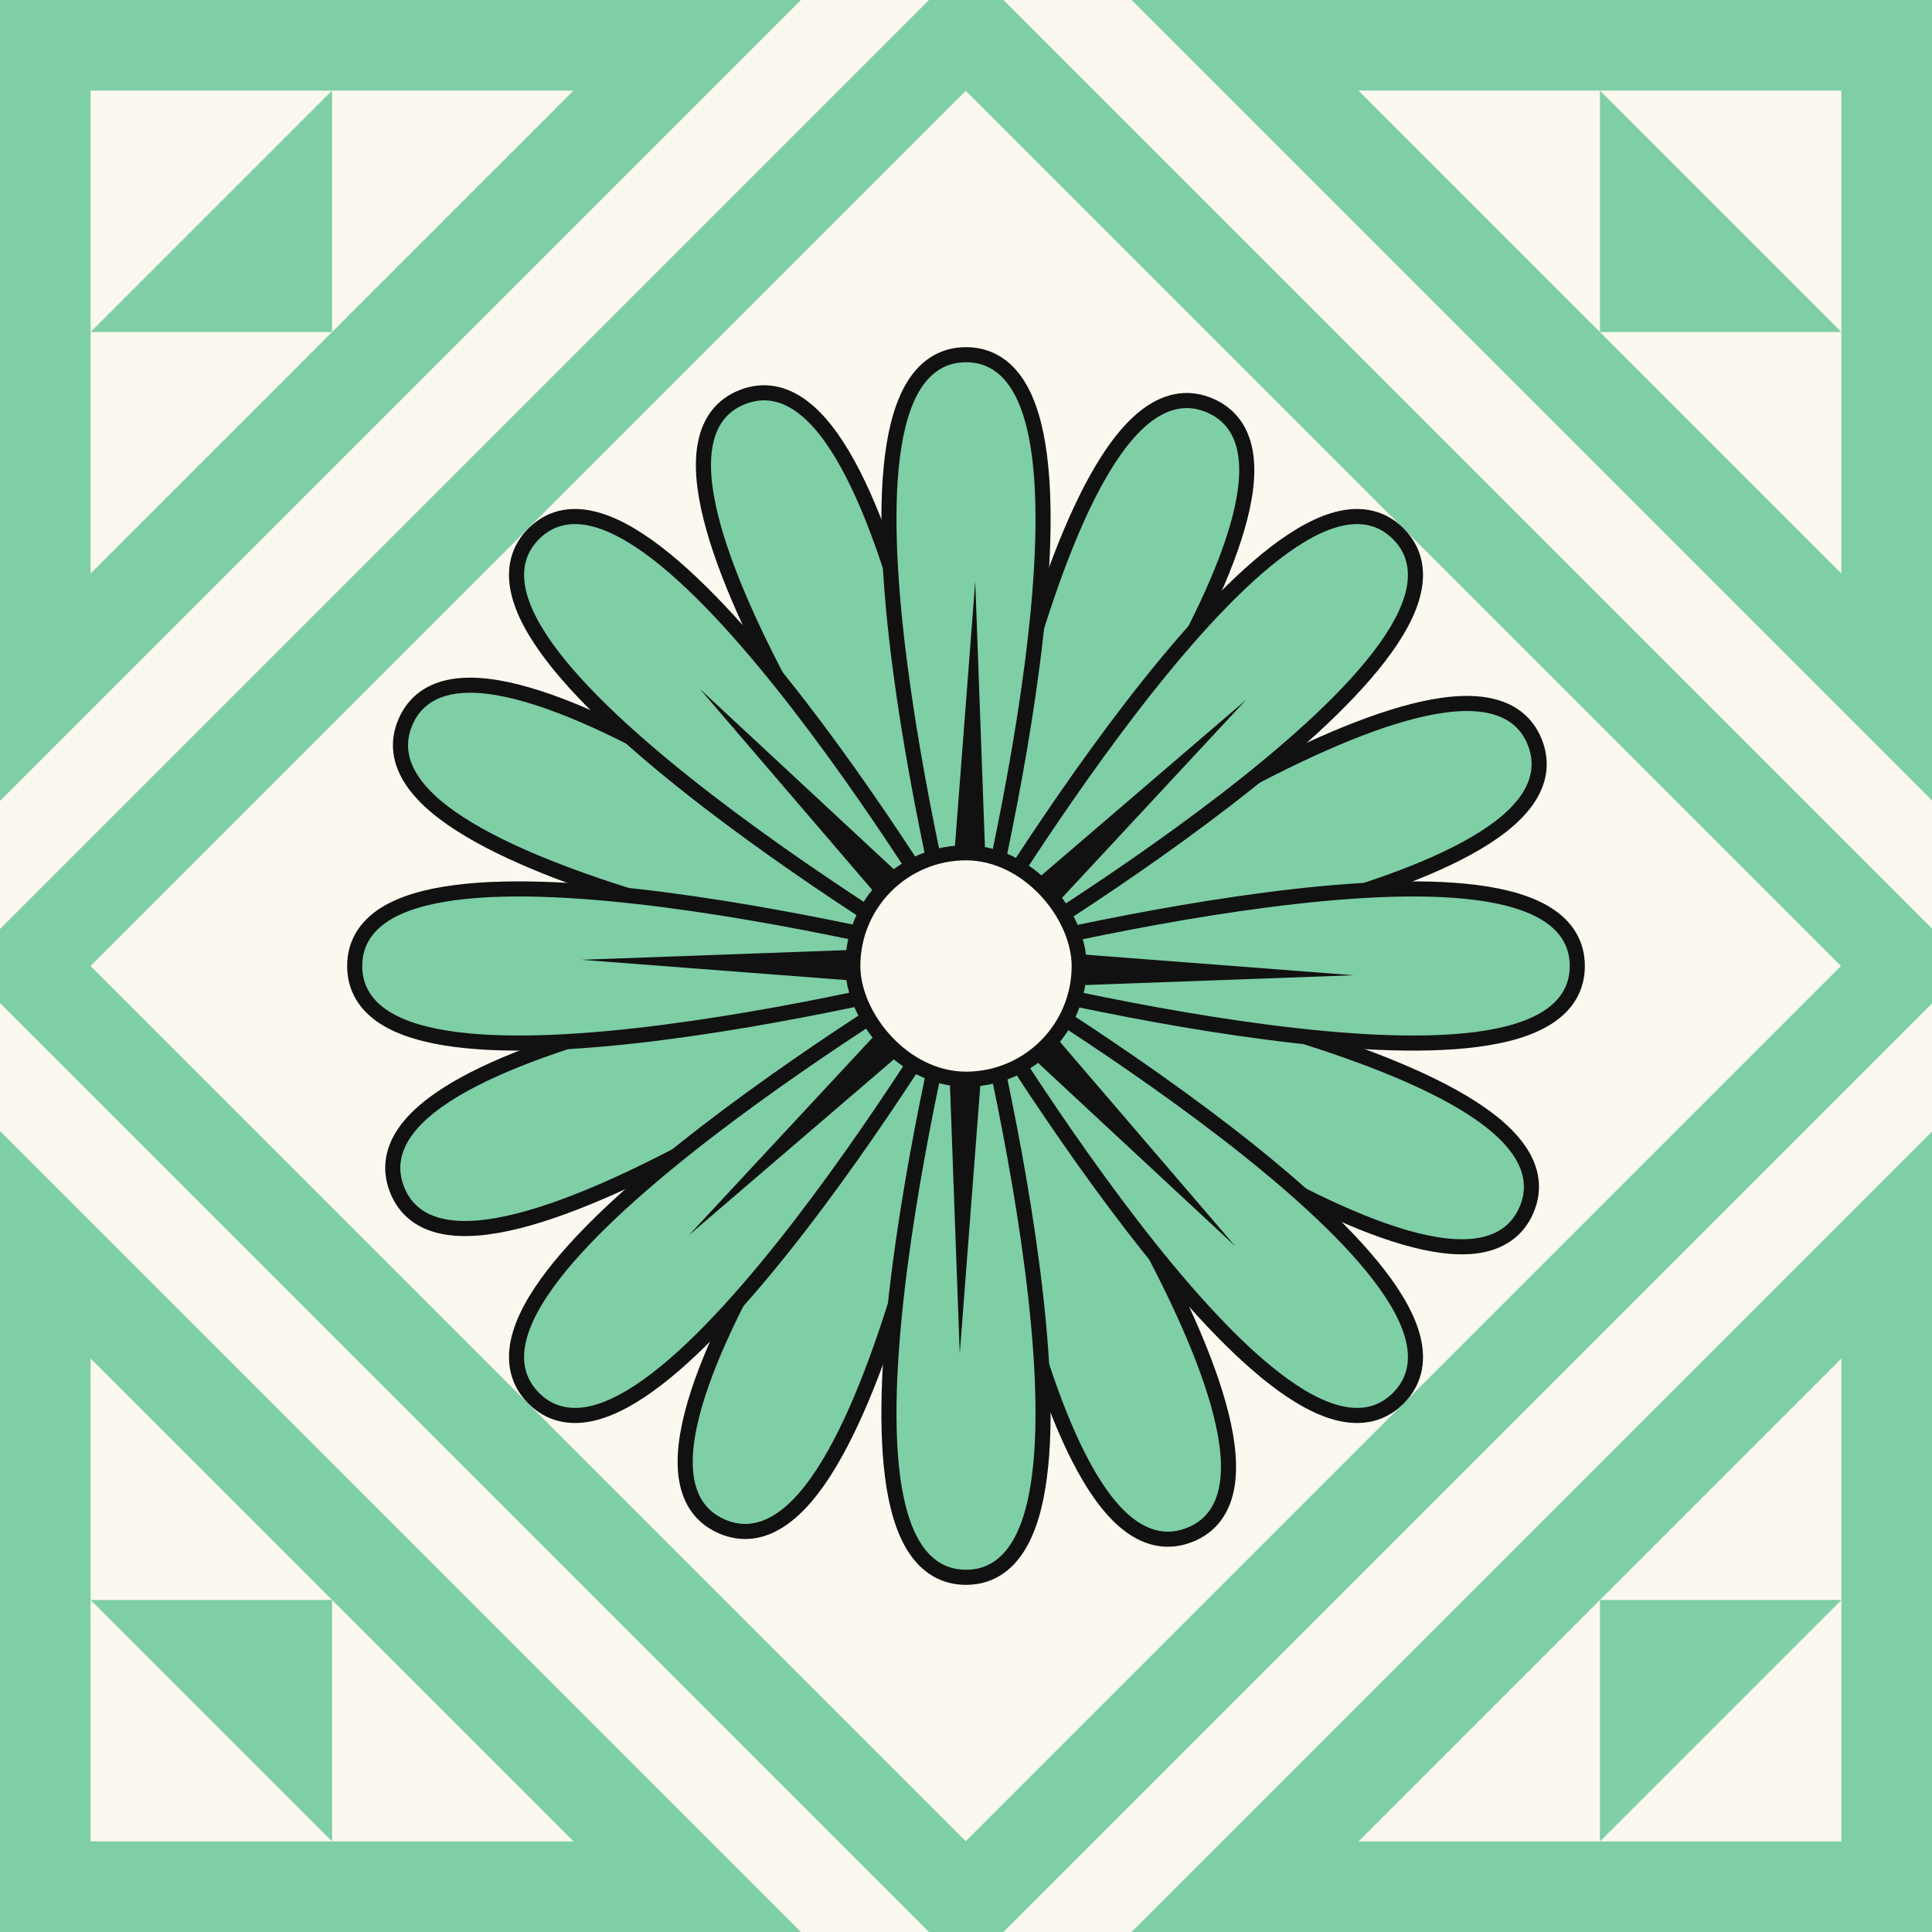 <svg width="64" height="64" viewBox="0 0 64 64" fill="none" xmlns="http://www.w3.org/2000/svg">
<rect x="0" y="0" width="64" height="64" fill="#808080" stroke="none"/>
<g clip-path="url(#clip0_379_2489)">
<rect width="64" height="64" fill="#7ECEA6"/>
<rect x="-3.347" y="32" width="50" height="50" transform="rotate(-45 -3.347 32)" fill="#7ECEA6"/>
<rect x="-3.347" y="32" width="50" height="50" transform="rotate(-45 -3.347 32)" stroke="#FBF8EF" stroke-width="3"/>
<rect width="41" height="41" transform="translate(3 32) rotate(-45)" fill="#FBF8EF"/>
<path d="M29.971 29.496C30.307 30.003 30.614 30.453 30.875 30.833C30.505 30.558 30.066 30.235 29.572 29.881C28.012 28.758 25.908 27.309 23.737 26.009C21.571 24.711 19.321 23.549 17.473 23.014C16.55 22.746 15.703 22.627 15.006 22.742C14.294 22.86 13.734 23.225 13.435 23.909C13.137 24.593 13.251 25.253 13.65 25.854C14.04 26.443 14.704 26.983 15.528 27.476C17.178 28.465 19.561 29.323 21.986 30.026C24.417 30.731 26.91 31.286 28.795 31.665C29.391 31.784 29.926 31.887 30.38 31.97C29.923 32.037 29.384 32.12 28.785 32.218C26.887 32.527 24.375 32.991 21.921 33.606C19.471 34.22 17.059 34.99 15.373 35.917C14.532 36.381 13.848 36.895 13.437 37.469C13.017 38.056 12.879 38.711 13.152 39.405C13.425 40.1 13.971 40.486 14.678 40.629C15.37 40.77 16.222 40.682 17.153 40.448C19.02 39.98 21.311 38.902 23.523 37.684C25.74 36.464 27.896 35.094 29.496 34.029C30.002 33.693 30.453 33.386 30.833 33.125C30.558 33.495 30.235 33.934 29.88 34.428C28.758 35.988 27.309 38.092 26.008 40.262C24.71 42.429 23.549 44.678 23.013 46.526C22.745 47.449 22.626 48.296 22.741 48.993C22.859 49.705 23.224 50.265 23.908 50.563C24.592 50.862 25.252 50.748 25.853 50.349C26.442 49.959 26.982 49.295 27.475 48.471C28.464 46.821 29.322 44.439 30.025 42.013C30.73 39.583 31.285 37.089 31.664 35.205C31.784 34.609 31.886 34.074 31.97 33.62C32.037 34.077 32.12 34.615 32.218 35.215C32.527 37.112 32.99 39.624 33.605 42.079C34.219 44.528 34.989 46.94 35.917 48.626C36.38 49.467 36.894 50.151 37.468 50.562C38.055 50.982 38.71 51.12 39.404 50.847C40.099 50.575 40.485 50.028 40.628 49.321C40.769 48.629 40.681 47.777 40.447 46.846C39.98 44.98 38.902 42.689 37.684 40.476C36.464 38.259 35.093 36.104 34.029 34.504C33.692 33.998 33.386 33.547 33.125 33.167C33.495 33.442 33.934 33.764 34.427 34.12C35.987 35.242 38.091 36.691 40.262 37.991C42.428 39.289 44.678 40.45 46.526 40.986C47.448 41.254 48.295 41.373 48.992 41.258C49.704 41.14 50.264 40.775 50.562 40.091C50.861 39.407 50.747 38.747 50.348 38.146C49.958 37.557 49.294 37.017 48.471 36.524C46.82 35.535 44.438 34.677 42.013 33.974C39.582 33.269 37.089 32.714 35.205 32.336C34.609 32.216 34.074 32.114 33.62 32.03C34.077 31.963 34.615 31.88 35.215 31.782C37.112 31.473 39.624 31.009 42.078 30.394C44.528 29.78 46.94 29.01 48.625 28.082C49.466 27.619 50.15 27.105 50.561 26.531C50.981 25.944 51.119 25.289 50.846 24.595C50.573 23.9 50.026 23.514 49.319 23.371C48.627 23.23 47.776 23.318 46.845 23.552C44.979 24.02 42.688 25.098 40.476 26.316C38.259 27.536 36.104 28.906 34.503 29.971C33.997 30.308 33.547 30.614 33.167 30.875C33.442 30.505 33.764 30.066 34.119 29.572C35.242 28.012 36.69 25.908 37.991 23.738C39.289 21.571 40.45 19.322 40.985 17.474C41.253 16.551 41.372 15.704 41.257 15.007C41.139 14.295 40.774 13.735 40.09 13.437C39.406 13.138 38.746 13.252 38.145 13.651C37.556 14.041 37.017 14.705 36.523 15.529C35.534 17.179 34.677 19.561 33.974 21.987C33.269 24.417 32.714 26.911 32.335 28.795C32.216 29.391 32.113 29.926 32.03 30.38C31.962 29.923 31.88 29.385 31.782 28.785C31.472 26.888 31.009 24.376 30.393 21.921C29.779 19.472 29.01 17.06 28.081 15.374C27.619 14.533 27.104 13.849 26.529 13.438C25.943 13.018 25.288 12.88 24.594 13.153C23.899 13.426 23.513 13.972 23.37 14.68C23.229 15.372 23.317 16.223 23.551 17.154C24.019 19.021 25.097 21.311 26.315 23.524C27.535 25.741 28.906 27.896 29.971 29.496Z" fill="#7ECEA6" stroke="#111111" stroke-width="0.5"/>
<path d="M31.027 28.928C31.155 29.522 31.275 30.053 31.38 30.503C31.136 30.111 30.845 29.65 30.516 29.14C29.474 27.524 28.046 25.407 26.501 23.402C24.959 21.402 23.29 19.498 21.766 18.324C21.005 17.738 20.26 17.317 19.57 17.169C18.864 17.018 18.209 17.153 17.681 17.681C17.153 18.209 17.018 18.864 17.169 19.57C17.317 20.26 17.738 21.005 18.324 21.766C19.498 23.29 21.402 24.959 23.402 26.501C25.407 28.046 27.524 29.474 29.14 30.516C29.65 30.845 30.111 31.136 30.503 31.38C30.053 31.275 29.522 31.155 28.928 31.027C27.049 30.621 24.542 30.134 22.032 29.809C19.528 29.485 17.001 29.319 15.093 29.566C14.141 29.689 13.316 29.919 12.723 30.302C12.118 30.695 11.75 31.254 11.75 32C11.75 32.746 12.118 33.305 12.723 33.697C13.316 34.081 14.141 34.311 15.093 34.434C17.001 34.681 19.528 34.516 22.032 34.191C24.542 33.866 27.049 33.379 28.928 32.973C29.522 32.845 30.053 32.725 30.503 32.62C30.111 32.864 29.65 33.155 29.14 33.484C27.524 34.526 25.407 35.955 23.402 37.499C21.402 39.041 19.498 40.71 18.324 42.234C17.738 42.995 17.317 43.74 17.169 44.43C17.018 45.136 17.153 45.791 17.681 46.319C18.209 46.847 18.864 46.982 19.57 46.831C20.26 46.683 21.005 46.262 21.766 45.676C23.29 44.502 24.959 42.598 26.501 40.598C28.046 38.593 29.474 36.476 30.516 34.86C30.845 34.35 31.136 33.889 31.38 33.497C31.275 33.947 31.155 34.478 31.027 35.072C30.621 36.951 30.134 39.458 29.809 41.968C29.485 44.472 29.319 46.999 29.566 48.907C29.689 49.859 29.919 50.684 30.302 51.276C30.695 51.882 31.254 52.25 32 52.25C32.746 52.25 33.305 51.882 33.697 51.276C34.081 50.684 34.311 49.859 34.434 48.907C34.681 46.999 34.516 44.472 34.191 41.968C33.866 39.458 33.379 36.951 32.973 35.072C32.845 34.478 32.725 33.947 32.62 33.497C32.864 33.889 33.155 34.35 33.484 34.86C34.526 36.476 35.955 38.593 37.499 40.598C39.041 42.598 40.71 44.502 42.234 45.676C42.995 46.262 43.74 46.683 44.43 46.831C45.136 46.982 45.791 46.847 46.319 46.319C46.847 45.791 46.982 45.136 46.831 44.43C46.683 43.74 46.262 42.995 45.676 42.234C44.502 40.71 42.598 39.041 40.598 37.499C38.593 35.955 36.476 34.526 34.86 33.484C34.35 33.155 33.889 32.864 33.497 32.62C33.947 32.725 34.478 32.845 35.072 32.973C36.951 33.379 39.458 33.866 41.968 34.191C44.472 34.516 46.999 34.681 48.907 34.434C49.859 34.311 50.684 34.081 51.276 33.697C51.882 33.305 52.25 32.746 52.25 32C52.25 31.254 51.882 30.695 51.276 30.302C50.684 29.919 49.859 29.689 48.907 29.566C46.999 29.319 44.472 29.485 41.968 29.809C39.458 30.134 36.951 30.621 35.072 31.027C34.478 31.155 33.947 31.275 33.497 31.38C33.889 31.136 34.35 30.845 34.86 30.516C36.476 29.474 38.593 28.046 40.598 26.501C42.598 24.959 44.502 23.29 45.676 21.766C46.262 21.005 46.683 20.26 46.831 19.57C46.982 18.864 46.847 18.209 46.319 17.681C45.791 17.153 45.136 17.018 44.43 17.169C43.74 17.317 42.995 17.738 42.234 18.324C40.71 19.498 39.041 21.402 37.499 23.402C35.955 25.407 34.526 27.524 33.484 29.14C33.155 29.65 32.864 30.111 32.62 30.503C32.725 30.053 32.845 29.522 32.973 28.928C33.379 27.049 33.866 24.542 34.191 22.032C34.516 19.528 34.681 17.001 34.434 15.093C34.311 14.141 34.081 13.316 33.697 12.723C33.305 12.118 32.746 11.75 32 11.75C31.254 11.75 30.695 12.118 30.302 12.723C29.919 13.316 29.689 14.141 29.566 15.093C29.319 17.001 29.485 19.528 29.809 22.032C30.134 24.542 30.621 27.049 31.027 28.928Z" fill="#7ECEA6" stroke="#111111" stroke-width="0.5"/>
<path d="M32.306 19.256L32.717 30.526L41.277 23.184L33.599 31.444L44.843 32.306L33.573 32.717L40.915 41.278L32.655 33.599L31.793 44.844L31.382 33.574L22.822 40.916L30.5 32.656L19.256 31.794L30.526 31.383L23.184 22.822L31.444 30.501L32.306 19.256Z" fill="#111111"/>
<rect x="28.25" y="28.25" width="7.5" height="7.5" rx="3.75" fill="#FBF8EF" stroke="#111111" stroke-width="0.5"/>
<path d="M61 45V61H45L61 45Z" fill="#FBF8EF"/>
<path d="M45 3H61V19L45 3Z" fill="#FBF8EF"/>
<path d="M19 3H3V19L19 3Z" fill="#FBF8EF"/>
<path d="M19 61H3V45L19 61Z" fill="#FBF8EF"/>
<path d="M3 53H11V61L3 53Z" fill="#7ECEA6"/>
<path d="M11 3V11H3L11 3Z" fill="#7ECEA6"/>
<path d="M61 11L53 11V3L61 11Z" fill="#7ECEA6"/>
<path d="M53 61V53H61L53 61Z" fill="#7ECEA6"/>
</g>
<defs>
<clipPath id="clip0_379_2489">
<rect width="64" height="64" fill="white"/>
</clipPath>
</defs>
</svg>
